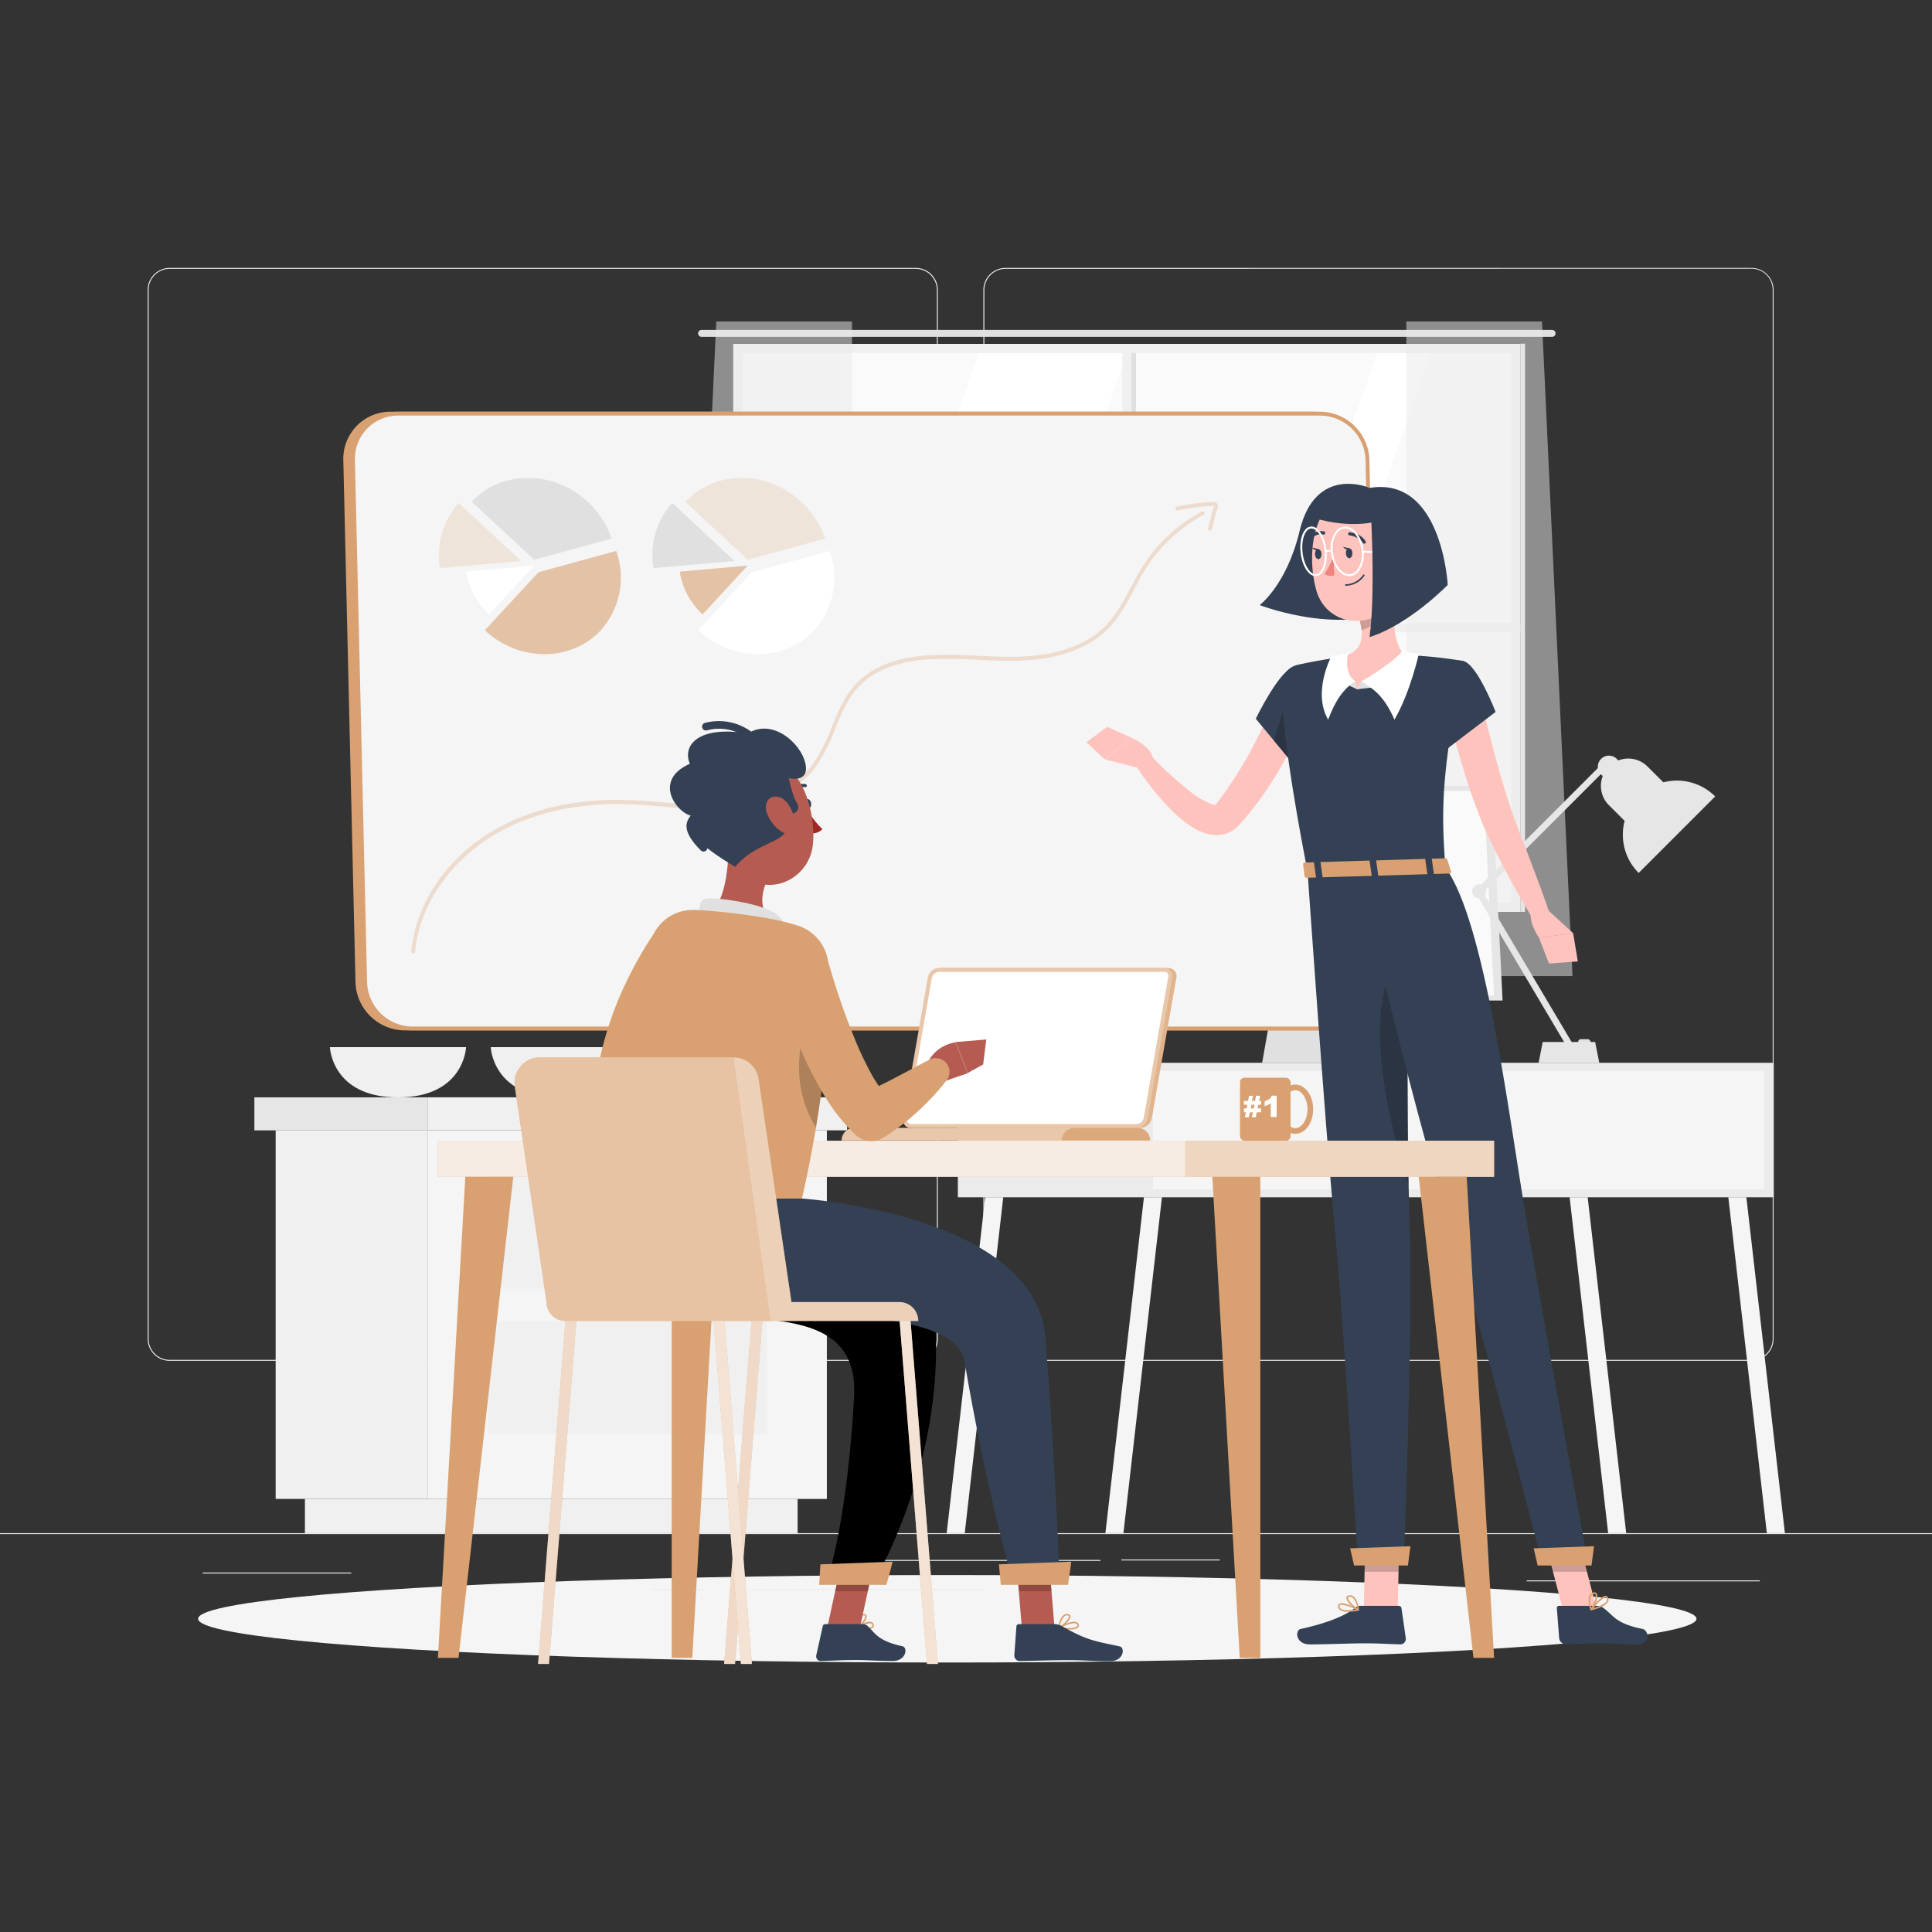 <svg id="Capa_2" data-name="Capa 2" xmlns="http://www.w3.org/2000/svg" width="500" height="500" viewBox="0 0 500 500">
  <rect x="0" y="0" width="500" height="500" fill="#333333" stroke="none"/>
  <g id="Capa_1" data-name="Capa 1">
    <rect id="Rectángulo_6726" data-name="Rectángulo 6726" width="500" height="500" fill="#344154" opacity="0"/>
    <g id="freepik--Shadow--inject-12">
      <ellipse id="freepik--path--inject-12" cx="193.89" cy="11.32" rx="193.89" ry="11.32" transform="translate(51.27 407.62)" fill="#f5f5f5"/>
    </g>
    <g id="freepik--background-complete--inject-12">
      <rect id="Rectángulo_6727" data-name="Rectángulo 6727" width="500" height="0.25" transform="translate(0 396.78)" fill="#ebebeb"/>
      <rect id="Rectángulo_6728" data-name="Rectángulo 6728" width="25.46" height="0.25" transform="translate(290.21 403.59)" fill="#ebebeb"/>
      <rect id="Rectángulo_6729" data-name="Rectángulo 6729" width="60.33" height="0.25" transform="translate(395.11 409)" fill="#ebebeb"/>
      <rect id="Rectángulo_6730" data-name="Rectángulo 6730" width="62.33" height="0.25" transform="translate(222.46 403.71)" fill="#ebebeb"/>
      <rect id="Rectángulo_6731" data-name="Rectángulo 6731" width="13.04" height="0.25" transform="translate(169 411.19)" fill="#ebebeb"/>
      <rect id="Rectángulo_6732" data-name="Rectángulo 6732" width="59.38" height="0.25" transform="translate(194.71 411.19)" fill="#ebebeb"/>
      <rect id="Rectángulo_6733" data-name="Rectángulo 6733" width="38.45" height="0.25" transform="translate(52.46 406.97)" fill="#ebebeb"/>
      <path id="Trazado_107632" data-name="Trazado 107632" d="M237,352.18H43.91a5.71,5.71,0,0,1-5.7-5.71V75a5.71,5.71,0,0,1,5.7-5.66H237a5.71,5.71,0,0,1,5.71,5.71h0V346.47a5.71,5.71,0,0,1-5.71,5.71ZM43.91,69.58A5.46,5.46,0,0,0,38.46,75V346.47a5.46,5.46,0,0,0,5.45,5.46H237a5.48,5.48,0,0,0,5.46-5.46V75A5.48,5.48,0,0,0,237,69.58Z" fill="#ebebeb"/>
      <path id="Trazado_107633" data-name="Trazado 107633" d="M453.31,352.18H260.21a5.73,5.73,0,0,1-5.71-5.71V75a5.72,5.72,0,0,1,5.71-5.66h193.1A5.71,5.71,0,0,1,459,75V346.47a5.7,5.7,0,0,1-5.69,5.71ZM260.21,69.58A5.48,5.48,0,0,0,254.75,75V346.47a5.48,5.48,0,0,0,5.46,5.46h193.1a5.48,5.48,0,0,0,5.46-5.46V75a5.48,5.48,0,0,0-5.46-5.46Z" fill="#ebebeb"/>
      <path id="Trazado_107634" data-name="Trazado 107634" d="M120.62,271s-.44,13-17.62,13-17.62-13-17.62-13Z" fill="#f0f0f0"/>
      <path id="Trazado_107635" data-name="Trazado 107635" d="M162.27,271s-.45,13-17.62,13S127,271,127,271Z" fill="#f0f0f0"/>
      <rect id="Rectángulo_6734" data-name="Rectángulo 6734" width="39.43" height="95.39" transform="translate(71.34 292.53)" fill="#f0f0f0"/>
      <rect id="Rectángulo_6735" data-name="Rectángulo 6735" width="127.51" height="8.86" transform="translate(78.91 387.92)" fill="#f0f0f0"/>
      <rect id="Rectángulo_6736" data-name="Rectángulo 6736" width="103.22" height="95.39" transform="translate(110.77 292.54)" fill="#f5f5f5"/>
      <rect id="Rectángulo_6737" data-name="Rectángulo 6737" width="72.21" height="29.35" transform="translate(126.28 304.14)" fill="#f0f0f0"/>
      <rect id="Rectángulo_6738" data-name="Rectángulo 6738" width="72.21" height="29.35" transform="translate(126.28 341.85)" fill="#f0f0f0"/>
      <rect id="Rectángulo_6739" data-name="Rectángulo 6739" width="108.47" height="8.55" transform="translate(110.77 283.98)" fill="#f0f0f0"/>
      <rect id="Rectángulo_6740" data-name="Rectángulo 6740" width="44.94" height="8.55" transform="translate(65.83 283.99)" fill="#e6e6e6"/>
      <rect id="Rectángulo_6741" data-name="Rectángulo 6741" width="200.95" height="144.26" transform="translate(191.15 90.34)" fill="#fafafa"/>
      <path id="Trazado_107636" data-name="Trazado 107636" d="M202.58,234.6,253.7,90.34h38.36L240.94,234.6Z" fill="#fff"/>
      <path id="Trazado_107637" data-name="Trazado 107637" d="M305.73,234.6,356.84,90.34h13.99L319.72,234.6Z" fill="#fff"/>
      <path id="Trazado_107638" data-name="Trazado 107638" d="M401.68,85.38H181.57a.91.91,0,0,0-.9.89h0a.9.9,0,0,0,.9.9H401.68a.9.9,0,0,0,.9-.9h0a.91.91,0,0,0-.9-.89Z" fill="#e0e0e0"/>
      <rect id="Rectángulo_6742" data-name="Rectángulo 6742" width="2.38" height="144.88" transform="translate(290.44 90.03)" fill="#f0f0f0"/>
      <rect id="Rectángulo_6743" data-name="Rectángulo 6743" width="1.19" height="144.88" transform="translate(292.81 90.03)" fill="#e0e0e0"/>
      <rect id="Rectángulo_6744" data-name="Rectángulo 6744" width="203.73" height="2.38" transform="translate(189.76 161.29)" fill="#f0f0f0"/>
      <path id="Trazado_107639" data-name="Trazado 107639" d="M393.49,233.61h0V89H189.76V233.61h0V236H393.49Zm-201.35,0V91.38h199V233.61Z" fill="#f0f0f0"/>
      <rect id="Rectángulo_6745" data-name="Rectángulo 6745" width="1.19" height="147.04" transform="translate(393.49 88.95)" fill="#e0e0e0"/>
      <path id="Trazado_107640" data-name="Trazado 107640" d="M363.95,83.2V252.61h43.01L399.07,83.2Z" fill="#ebebeb" opacity="0.5"/>
      <path id="Trazado_107641" data-name="Trazado 107641" d="M220.49,83.2V252.61H177.48L185.37,83.2Z" fill="#ebebeb" opacity="0.5"/>
      <rect id="Rectángulo_6746" data-name="Rectángulo 6746" width="211.16" height="34.81" transform="translate(247.89 275.05)" fill="#ebebeb"/>
      <rect id="Rectángulo_6747" data-name="Rectángulo 6747" width="77.68" height="30.67" transform="translate(378.82 277.12)" fill="#f5f5f5"/>
      <rect id="Rectángulo_6748" data-name="Rectángulo 6748" width="77.68" height="30.67" transform="translate(298.38 277.12)" fill="#f5f5f5"/>
      <path id="Trazado_107642" data-name="Trazado 107642" d="M290.74,396.78h-4.66l9.97-86.92h4.66Z" fill="#f5f5f5"/>
      <path id="Trazado_107643" data-name="Trazado 107643" d="M249.67,396.78H245l9.97-86.92h4.67Z" fill="#f5f5f5"/>
      <path id="Trazado_107644" data-name="Trazado 107644" d="M416.19,396.78h4.67l-9.97-86.92h-4.67Z" fill="#f5f5f5"/>
      <path id="Trazado_107645" data-name="Trazado 107645" d="M457.26,396.78h4.67l-9.97-86.92h-4.67Z" fill="#f5f5f5"/>
      <path id="Trazado_107646" data-name="Trazado 107646" d="M349.77,236.71H333.44l-6.8,38.34h16.33Z" fill="#e0e0e0"/>
      <path id="Trazado_107647" data-name="Trazado 107647" d="M386.09,203.38H294.76l2.78,55.56h91.33Z" fill="#e6e6e6"/>
      <path id="Trazado_107648" data-name="Trazado 107648" d="M383.99,204.7h-87l2.65,52.92h87Z" fill="#fafafa"/>
      <rect id="Rectángulo_6749" data-name="Rectángulo 6749" width="3.21" height="1.48" rx="0.72" transform="translate(408.42 268.93)" fill="#e0e0e0"/>
      <path id="Trazado_107649" data-name="Trazado 107649" d="M443.89,206.12l-19.8,19.8a14,14,0,0,1,19.8-19.8Z" fill="#e6e6e6"/>
      <path id="Trazado_107650" data-name="Trazado 107650" d="M416.39,208.38l7.72,7.72,10-10-7.72-7.71a7.06,7.06,0,0,0-10,0h0a7.06,7.06,0,0,0,0,10Z" fill="#e6e6e6"/>
      <rect id="Rectángulo_6750" data-name="Rectángulo 6750" width="46.6" height="1.67" transform="translate(382.268 230.029) rotate(-45)" fill="#e6e6e6"/>
      <rect id="Rectángulo_6751" data-name="Rectángulo 6751" width="1.67" height="46.6" transform="matrix(0.86, -0.51, 0.51, 0.86, 381.992, 231.22)" fill="#e6e6e6"/>
      <circle id="Elipse_4090" data-name="Elipse 4090" cx="2.88" cy="2.88" r="2.88" transform="translate(413.51 195.55)" fill="#e6e6e6"/>
      <circle id="Elipse_4091" data-name="Elipse 4091" cx="1.84" cy="1.84" r="1.84" transform="translate(380.98 228.82)" fill="#e6e6e6"/>
      <path id="Trazado_107651" data-name="Trazado 107651" d="M399.25,269.66h13.57l1.07,5.39h-15.7Z" fill="#e6e6e6"/>
    </g>
    <g id="freepik--Board--inject-12">
      <path id="Trazado_107652" data-name="Trazado 107652" d="M343.31,266.17H104.76a12.38,12.38,0,0,1-12.28-12L89.35,119.05a11.71,11.71,0,0,1,11.4-12H339.62a12.38,12.38,0,0,1,12.28,12L355,254.17a11.71,11.71,0,0,1-11.4,12Z" fill="#d9a171"/>
      <path id="Trazado_107653" data-name="Trazado 107653" d="M343.31,266.67H104.76A12.86,12.86,0,0,1,92,254.19L88.85,119.06a12.2,12.2,0,0,1,11.87-12.51h238.9A12.86,12.86,0,0,1,352.4,119l3.13,135.12a12.2,12.2,0,0,1-11.87,12.51ZM101.07,107.55a11.18,11.18,0,0,0-11.22,11.16V119L93,254.16a11.85,11.85,0,0,0,11.78,11.51H343.31a11.19,11.19,0,0,0,11.22-11.18v-.3L351.4,119.06a11.85,11.85,0,0,0-11.78-11.51Z" fill="#d9a171"/>
      <path id="Trazado_107654" data-name="Trazado 107654" d="M345.31,266.17H106.76a12.38,12.38,0,0,1-12.28-12L91.35,119.05a11.71,11.71,0,0,1,11.4-12H341.62a12.38,12.38,0,0,1,12.28,12L357,254.17a11.71,11.71,0,0,1-11.4,12Z" fill="#f5f5f5"/>
      <path id="Trazado_107655" data-name="Trazado 107655" d="M345.31,266.67H106.76A12.86,12.86,0,0,1,94,254.19L90.85,119.06a12.2,12.2,0,0,1,11.87-12.51h238.9A12.86,12.86,0,0,1,354.4,119l3.13,135.12a12.2,12.2,0,0,1-11.87,12.51ZM103.07,107.55a11.18,11.18,0,0,0-11.22,11.16V119L95,254.16a11.85,11.85,0,0,0,11.78,11.51H345.31a11.19,11.19,0,0,0,11.22-11.18v-.3L353.4,119.06a11.85,11.85,0,0,0-11.78-11.51Z" fill="#d9a171"/>
      <path id="Trazado_107656" data-name="Trazado 107656" d="M138.23,144.86l-16.13-15c7.63-8.24,21.19-8.24,30,0a23.4,23.4,0,0,1,6.2,9.52Z" fill="#e0e0e0"/>
      <path id="Trazado_107657" data-name="Trazado 107657" d="M134.87,145.19l-21,1.85a21,21,0,0,1,.52-9.12,19.39,19.39,0,0,1,4.37-7.75Z" fill="#d9a171" opacity="0.2"/>
      <path id="Trazado_107658" data-name="Trazado 107658" d="M138.23,146.38,126.59,159a19.66,19.66,0,0,1-3.91-5.06,18.71,18.71,0,0,1-2-6Z" fill="#fff"/>
      <path id="Trazado_107659" data-name="Trazado 107659" d="M139.36,148.09l20.11-5.5a20.36,20.36,0,0,1-4,20.52c-7.63,8.24-21.19,8.24-30,0Z" fill="#d9a171" opacity="0.6"/>
      <path id="Trazado_107660" data-name="Trazado 107660" d="M193.48,144.86l-16.13-15c7.63-8.24,21.19-8.24,30,0a23.52,23.52,0,0,1,6.21,9.52Z" fill="#d9a171" opacity="0.2"/>
      <path id="Trazado_107661" data-name="Trazado 107661" d="M190.11,145.19l-21,1.85a20.82,20.82,0,0,1,.53-9.12,19.25,19.25,0,0,1,4.36-7.75Z" fill="#e0e0e0"/>
      <path id="Trazado_107662" data-name="Trazado 107662" d="M193.48,146.38,181.83,159a19.66,19.66,0,0,1-3.91-5.06,18.71,18.71,0,0,1-2-6Z" fill="#d9a171" opacity="0.6"/>
      <path id="Trazado_107663" data-name="Trazado 107663" d="M194.6,148.09l20.11-5.5a20.32,20.32,0,0,1-4,20.52c-7.63,8.24-21.19,8.24-30,0Z" fill="#fff"/>
      <g id="Grupo_60152" data-name="Grupo 60152" opacity="0.3">
        <path id="Trazado_107664" data-name="Trazado 107664" d="M106.93,246.75h-.05a.52.52,0,0,1-.45-.55c1.14-11.78,8.44-23.07,19.53-30.19,9.61-6.17,21.82-9.29,35.39-9,3.48.07,7,.36,10.43.65a110.789,110.789,0,0,0,15.67.54c5.85-.35,16.59-2.14,22.75-10.24a42.91,42.91,0,0,0,5-9.68c1.66-4,3.37-8.21,6.44-11.43,4.08-4.29,10.35-6.73,18.65-7.26a114.772,114.772,0,0,1,12.85.12c3.69.17,7.51.35,11.26.2,6.62-.26,15.77-1.85,21.74-8,2.74-2.8,4.64-6.38,6.48-9.84,1-1.8,1.95-3.67,3.06-5.43A41.3,41.3,0,0,1,311,132.38a.5.5,0,0,1,.67.19h0a.51.51,0,0,1-.2.68,40.41,40.41,0,0,0-15,14c-1.09,1.73-2.08,3.58-3,5.37-1.87,3.52-3.8,7.16-6.65,10.07-4.91,5-12.66,7.89-22.42,8.27-3.78.15-7.62,0-11.33-.2a117.888,117.888,0,0,0-12.75-.12c-8,.51-14.09,2.85-18,7-2.94,3.08-4.61,7.17-6.24,11.12a43.48,43.48,0,0,1-5.11,9.91c-6.41,8.41-17.47,10.27-23.5,10.63a111.191,111.191,0,0,1-15.8-.55c-3.4-.28-6.92-.57-10.37-.64-13.33-.28-25.39,2.79-34.83,8.85-10.83,7-18,18-19.07,29.45a.54.54,0,0,1-.47.34Z" fill="#d9a171"/>
        <path id="Trazado_107665" data-name="Trazado 107665" d="M313.09,137.32H313a.5.5,0,0,1-.35-.61l1.09-4.25a10.269,10.269,0,0,1,.47-1.42.11.11,0,0,0,0-.11,48.711,48.711,0,0,0-9.39,1.16.49.49,0,0,1-.59-.37h0a.49.49,0,0,1,.37-.59h0a51.47,51.47,0,0,1,9.5-1.22,1.09,1.09,0,0,1,.92.46,1.11,1.11,0,0,1,.11,1.07,9.577,9.577,0,0,0-.42,1.28l-1.1,4.25A.49.49,0,0,1,313.09,137.32Z" fill="#d9a171"/>
      </g>
    </g>
    <g id="freepik--character-2--inject-12">
      <path id="Trazado_107666" data-name="Trazado 107666" d="M354.44,126.27s-14-6.14-18.11,11.17C333,151.38,326,156.6,326,156.6s24.75,9.56,38.55-1.65Z" fill="#344154"/>
      <path id="Trazado_107667" data-name="Trazado 107667" d="M338.17,184.55c-.51,1.38-1,2.56-1.54,3.8s-1.1,2.43-1.67,3.63c-1.15,2.4-2.45,4.72-3.77,7a87.13,87.13,0,0,1-9.27,13.13l-.67.76c-.24.27-.36.44-.86.95a8,8,0,0,1-3.34,2,8.34,8.34,0,0,1-3.55.2,11.481,11.481,0,0,1-2.74-.8,19.561,19.561,0,0,1-4-2.4,38.53,38.53,0,0,1-3.22-2.77,69.361,69.361,0,0,1-9.94-12.52l3.55-2.68a103,103,0,0,0,10.88,10,20.7,20.7,0,0,0,5.52,3.24c.8.27,1.35.15,1.21.11s-.13,0-.1,0a4.519,4.519,0,0,0,.38-.51l.55-.72a103.107,103.107,0,0,0,7.9-12.32c1.18-2.16,2.28-4.37,3.35-6.59.53-1.11,1.05-2.22,1.55-3.34s1-2.29,1.4-3.3Z" fill="#ffc3bd"/>
      <path id="Trazado_107668" data-name="Trazado 107668" d="M335.32,172.52C331.58,172.38,325,186,325,186l9.73,11.79s11.34-14.23,9.79-18.83C342.86,174.15,340.76,172.71,335.32,172.52Z" fill="#344154"/>
      <path id="Trazado_107669" data-name="Trazado 107669" d="M334.7,175.8l-5.06,15.85,4.56,5.51Z" opacity="0.2"/>
      <path id="Trazado_107670" data-name="Trazado 107670" d="M296.35,199.16,286,196.54l7-5.53s5.2,2.19,5.53,5.83Z" fill="#ffc3bd"/>
      <path id="Trazado_107671" data-name="Trazado 107671" d="M281.15,192.1l5.37-4,6.44,2.91-7.01,5.53Z" fill="#ffc3bd"/>
      <path id="Trazado_107672" data-name="Trazado 107672" d="M361.73,416.61h-8.78l.43-20.34h8.78Z" fill="#ffc3bd"/>
      <path id="Trazado_107673" data-name="Trazado 107673" d="M352.1,415.59H362a.7.7,0,0,1,.7.6l1.12,7.81a1.41,1.41,0,0,1-1.25,1.55h-.16c-3.44-.06-5.1-.26-9.44-.26-2.67,0-10.33.28-14,.28s-3.88-3.65-2.35-4c6.88-1.48,11.74-3.52,14.06-5.47A2.29,2.29,0,0,1,352.1,415.59Z" fill="#344154"/>
      <g id="Grupo_60153" data-name="Grupo 60153" opacity="0.2">
        <path id="Trazado_107674" data-name="Trazado 107674" d="M353.38,396.27l-.22,10.49h8.78l.23-10.49Z"/>
      </g>
      <path id="Trazado_107675" data-name="Trazado 107675" d="M331.79,176.87c-.19,5.56.77,18.53,6.61,48.72l35.66-1.06c-1-14.49-1.31-23.44,4.74-53.43a106.1,106.1,0,0,0-15.2-1.55,113.818,113.818,0,0,0-16.2.49c-4.12.5-8.57,1.35-11.49,2A5.17,5.17,0,0,0,331.79,176.87Z" fill="#344154"/>
      <path id="Trazado_107676" data-name="Trazado 107676" d="M361.45,151.38c-.87,5.24-1.6,14.82,2.15,18.18a20.21,20.21,0,0,1-12.37,8.82C343,174.21,347.4,170,347.4,170c5.77-1.56,5.49-5.87,4.36-9.89Z" fill="#ffc3bd"/>
      <path id="Trazado_107677" data-name="Trazado 107677" d="M351.23,178.38l1.06-2.08,5.71,1.29Z" fill="#e0e0e0"/>
      <path id="Trazado_107678" data-name="Trazado 107678" d="M352.29,176.3c1.84-.84,10.32-6.36,10.65-8.09.67.73,4.26.95,4.26.95s-2.15,9.87-6.31,17.09C358.05,179.81,355.35,178.3,352.29,176.3Z" fill="#fff"/>
      <path id="Trazado_107679" data-name="Trazado 107679" d="M351.23,178.38l-.48-2.08-3.5.25Z" fill="#e0e0e0"/>
      <path id="Trazado_107680" data-name="Trazado 107680" d="M350.75,176.3c-2.83-1.88-2.14-5.81-1.86-7.53-.67.72-4.26.94-4.26.94s-5.08,9.32-.91,16.54C345.69,181.07,347.69,178.3,350.75,176.3Z" fill="#fff"/>
      <path id="Trazado_107681" data-name="Trazado 107681" d="M357.5,155l-5.73,5.2a17.471,17.471,0,0,1,.58,2.86c2.21-.39,5.19-2.92,5.35-5.25A7.83,7.83,0,0,0,357.5,155Z" opacity="0.2"/>
      <path id="Trazado_107682" data-name="Trazado 107682" d="M364.3,139.38c-.11,8.72,0,12.41-4.14,17.08-6.28,7-17,5-19.46-3.58-2.24-7.71-1.69-20.67,6.65-24.55a11.89,11.89,0,0,1,16.95,11Z" fill="#ffc3bd"/>
      <path id="Trazado_107683" data-name="Trazado 107683" d="M363.59,143.57h0L352.64,143a.25.25,0,0,1-.24-.26h0a.25.25,0,0,1,.26-.24h0l10.95.54a.25.25,0,0,1,.23.27h0a.24.24,0,0,1-.25.23Z" fill="#fff"/>
      <path id="Trazado_107684" data-name="Trazado 107684" d="M338.4,225.59s4.51,65.25,7,91.92c2.61,27.75,6,87.22,6,87.22h11.87s2.48-60.48,1.54-87.85c-1-29.83-.37-92.06-.37-92.06Z" fill="#344154"/>
      <path id="Trazado_107685" data-name="Trazado 107685" d="M364.37,405.15H350.44l-1.03-4.44,15.61-.55Z" fill="#d9a171"/>
      <path id="Trazado_107686" data-name="Trazado 107686" d="M364.35,248.12c-1.44-1.6-3-.77-4.78,3.79-5.93,15.56.39,40.39,5,54.69C364.26,288.8,364.27,265.38,364.35,248.12Z" opacity="0.2"/>
      <path id="Trazado_107687" data-name="Trazado 107687" d="M350,143.14c0,.71-.32,1.3-.78,1.32s-.86-.53-.9-1.24.31-1.3.78-1.32S350,142.43,350,143.14Z" fill="#344154"/>
      <path id="Trazado_107688" data-name="Trazado 107688" d="M342,143.38c0,.71-.32,1.3-.78,1.32s-.86-.53-.9-1.24.31-1.3.78-1.32S342,142.62,342,143.38Z" fill="#344154"/>
      <path id="Trazado_107689" data-name="Trazado 107689" d="M341.29,142.12l-1.72-.41S340.51,143,341.29,142.12Z" fill="#344154"/>
      <path id="Trazado_107690" data-name="Trazado 107690" d="M345.08,143.91a18.6,18.6,0,0,1-2.3,4.64,3,3,0,0,0,2.55.35Z" fill="#ed847e"/>
      <path id="Trazado_107691" data-name="Trazado 107691" d="M349.32,151.48a6.667,6.667,0,0,1-1,.13.21.21,0,0,1-.22-.2h0a.22.22,0,0,1,.2-.21,5.55,5.55,0,0,0,4.46-2.42.21.21,0,0,1,.29-.07h0a.19.19,0,0,1,.07.27h0a5.83,5.83,0,0,1-3.8,2.5Z" fill="#344154"/>
      <path id="Trazado_107692" data-name="Trazado 107692" d="M367,147.24a6.34,6.34,0,0,1-3.14,3.71c-2,1-3.42-.67-3.23-2.78.17-1.89,1.41-4.71,3.59-4.84a2.86,2.86,0,0,1,3,2.74A2.75,2.75,0,0,1,367,147.24Z" fill="#ffc3bd"/>
      <path id="Trazado_107693" data-name="Trazado 107693" d="M353.13,140.7a.4.4,0,0,1-.44-.2c-.95-1.67-3.42-1.93-3.44-1.94a.412.412,0,0,1,.08-.82c.12,0,2.92.3,4.08,2.35a.4.4,0,0,1-.14.56h0Z" fill="#344154"/>
      <path id="Trazado_107694" data-name="Trazado 107694" d="M339.42,139.3a.43.43,0,0,1-.4-.71h0a4.13,4.13,0,0,1,3.64-1.06.42.42,0,0,1,.3.51.43.43,0,0,1-.51.3h0a3.24,3.24,0,0,0-2.87.87.42.42,0,0,1-.16.09Z" fill="#344154"/>
      <path id="Trazado_107695" data-name="Trazado 107695" d="M383.2,181.18c1.17,4.67,2.39,9.43,3.64,14.11s2.62,9.35,4.13,13.87,3.38,9,5.11,13.6,3.49,9.24,5.08,13.93l-4,1.89c-2.6-4.24-5-8.55-7.37-12.93q-1.76-3.28-3.42-6.64c-1.13-2.21-2.2-4.59-3.15-7-1.91-4.74-3.5-9.51-4.92-14.31s-2.72-9.6-3.82-14.54Z" fill="#ffc3bd"/>
      <path id="Trazado_107696" data-name="Trazado 107696" d="M378.8,171.1c3.6,1,8.26,13.15,8.26,13.15l-13.57,10.32s-5.36-10.11-4-14.78C370.92,174.94,374.68,170,378.8,171.1Z" fill="#344154"/>
      <path id="Trazado_107697" data-name="Trazado 107697" d="M348.8,417.13a3.29,3.29,0,0,1-2.13-.54,1.18,1.18,0,0,1-.38-1,.68.68,0,0,1,.36-.55c1.07-.59,4.57,1.2,5,1.4a.22.22,0,0,1,.11.22.19.19,0,0,1-.17.17A14.529,14.529,0,0,1,348.8,417.13Zm-1.57-1.82a.83.83,0,0,0-.38.07.24.24,0,0,0-.14.23.74.74,0,0,0,.24.67c.53.48,2,.56,3.92.24a11.159,11.159,0,0,0-3.64-1.21Z" fill="#d9a171"/>
      <path id="Trazado_107698" data-name="Trazado 107698" d="M351.52,416.82h-.08c-1.05-.48-3.12-2.37-3-3.36,0-.24.21-.53.78-.59a1.49,1.49,0,0,1,1.16.36c1.1.92,1.3,3.28,1.31,3.38a.21.21,0,0,1-.09.19Zm-2.09-3.56h-.12c-.38,0-.41.19-.42.24-.09.6,1.31,2.09,2.38,2.74a4.78,4.78,0,0,0-1.12-2.71A1.06,1.06,0,0,0,349.43,413.26Z" fill="#d9a171"/>
      <path id="Trazado_107699" data-name="Trazado 107699" d="M413.27,416.61h-8.78l-5.32-20.34h8.79Z" fill="#ffc3bd"/>
      <path id="Trazado_107700" data-name="Trazado 107700" d="M413.35,415.59h-9.87a.53.53,0,0,0-.57.48.24.24,0,0,0,0,.12l.6,7.81a1.84,1.84,0,0,0,1.75,1.56c3.43-.06,5-.26,9.38-.26,2.67,0,5.33.28,9,.28s3.08-3.65,1.47-4c-7.21-1.48-7.45-3.52-10.2-5.47A2.75,2.75,0,0,0,413.35,415.59Z" fill="#344154"/>
      <g id="Grupo_60154" data-name="Grupo 60154" opacity="0.2">
        <path id="Trazado_107701" data-name="Trazado 107701" d="M399.18,396.27l2.73,10.49h8.79l-2.74-10.49Z"/>
      </g>
      <path id="Trazado_107702" data-name="Trazado 107702" d="M374.06,224.53c10.15,13.6,16.33,63.54,20.82,90.24,4.67,27.77,16.15,90,16.15,90H399.16s-16.15-63.3-24.61-90.1c-9.35-29.59-23.32-90.1-23.32-90.1Z" fill="#344154"/>
      <path id="Trazado_107703" data-name="Trazado 107703" d="M411.88,405.15H397.94l-1.02-4.44,15.61-.55Z" fill="#d9a171"/>
      <path id="Trazado_107704" data-name="Trazado 107704" d="M414.52,415.84a3.3,3.3,0,0,0,1.69-1.41,1.15,1.15,0,0,0-.1-1.08.66.66,0,0,0-.55-.34c-1.23-.07-3.62,3.05-3.89,3.41a.21.21,0,0,0,0,.24.19.19,0,0,0,.22.08,15.4,15.4,0,0,0,2.63-.9Zm.63-2.32a.861.861,0,0,1,.38-.1.24.24,0,0,1,.22.15.76.76,0,0,1,.08.7c-.28.66-1.55,1.36-3.44,1.91a11.252,11.252,0,0,1,2.76-2.66Z" fill="#d9a171"/>
      <path id="Trazado_107705" data-name="Trazado 107705" d="M411.93,416.73a.18.18,0,0,0,.07-.05c.74-.88,1.79-3.48,1.22-4.31-.14-.2-.42-.39-1-.19a1.53,1.53,0,0,0-.89.82c-.6,1.3.24,3.52.27,3.62a.21.21,0,0,0,.16.13.2.2,0,0,0,.17-.02Zm.35-4.11.12-.05c.36-.13.45,0,.47,0,.35.49-.28,2.44-1,3.49a4.81,4.81,0,0,1-.16-2.93A1.06,1.06,0,0,1,412.28,412.62Z" fill="#d9a171"/>
      <path id="Trazado_107706" data-name="Trazado 107706" d="M349.29,141.93l-1.72-.41S348.51,142.81,349.29,141.93Z" fill="#344154"/>
      <path id="Trazado_107707" data-name="Trazado 107707" d="M374.53,222.38l1,3.17c.13.24-.16.5-.57.52l-36.7,1.09c-.32,0-.59-.14-.62-.34l-.41-3.19c0-.22.24-.41.59-.42l36.11-1.08a.66.66,0,0,1,.6.25Z" fill="#d9a171"/>
      <path id="Trazado_107708" data-name="Trazado 107708" d="M369.8,226.61h1c.19,0,.33-.11.32-.23l-.58-4.14c0-.12-.19-.21-.38-.21h-1c-.19,0-.33.11-.32.23l.58,4.14C369.44,226.52,369.61,226.61,369.8,226.61Z" fill="#344154"/>
      <path id="Trazado_107709" data-name="Trazado 107709" d="M341,227.46h1c.19,0,.33-.11.32-.23l-.58-4.13c0-.12-.19-.22-.38-.21h-1c-.19,0-.33.11-.32.23l.58,4.13C340.64,227.38,340.81,227.47,341,227.46Z" fill="#344154"/>
      <path id="Trazado_107710" data-name="Trazado 107710" d="M355.4,227h1c.19,0,.33-.11.32-.24l-.58-4.13c0-.12-.19-.21-.38-.21h-1c-.19,0-.33.11-.32.23l.58,4.13C355,227,355.21,227,355.4,227Z" fill="#344154"/>
      <path id="Trazado_107711" data-name="Trazado 107711" d="M400.15,235.11l7,6.41-8.86,1.14s-3.32-4.55-1.74-7.84Z" fill="#ffc3bd"/>
      <path id="Trazado_107712" data-name="Trazado 107712" d="M408.34,248.81l-7.47.55-2.6-6.7,8.86-1.13Z" fill="#ffc3bd"/>
      <path id="Trazado_107713" data-name="Trazado 107713" d="M355.5,127.18s-7.37-3.38-15.5,6.87c9.79,2.91,16.37.89,16.37.89Z" fill="#344154"/>
      <path id="Trazado_107714" data-name="Trazado 107714" d="M354.44,126.27s1.78,25.77,0,38.61c10.34-3.28,20.23-13.51,20.23-13.51S373.22,123.16,354.44,126.27Z" fill="#344154"/>
      <path id="Trazado_107715" data-name="Trazado 107715" d="M349.19,149.11c-2.32,0-4.45-2.87-4.76-6.4a7.14,7.14,0,0,1,1.44-5.38,3,3,0,0,1,2.25-1.06c2.32,0,4.46,2.87,4.77,6.4h0a7.12,7.12,0,0,1-1.45,5.38,3,3,0,0,1-2.25,1.06Zm-1.07-12.34a2.57,2.57,0,0,0-1.88.89,6.69,6.69,0,0,0-1.31,5c.28,3.27,2.2,5.94,4.26,5.94a2.49,2.49,0,0,0,1.88-.9,6.64,6.64,0,0,0,1.32-5h0C352.1,139.43,350.19,136.77,348.12,136.77Z" fill="#fff"/>
      <path id="Trazado_107716" data-name="Trazado 107716" d="M340.48,149.11c-1.88,0-3.6-2.81-3.91-6.4-.21-2.41.29-4.6,1.3-5.7a2,2,0,0,1,1.54-.74c1.88,0,3.59,2.81,3.91,6.4h0c.2,2.41-.3,4.59-1.31,5.7a2.1,2.1,0,0,1-1.53.74Zm-1.07-12.34a1.52,1.52,0,0,0-1.17.58c-.91,1-1.37,3.08-1.17,5.32.27,3.22,1.84,5.94,3.41,5.94a1.6,1.6,0,0,0,1.16-.58c.91-1,1.37-3.08,1.18-5.32h0C342.54,139.49,341,136.77,339.41,136.77Z" fill="#fff"/>
      <path id="Trazado_107717" data-name="Trazado 107717" d="M344.68,142.94h-.11a1.45,1.45,0,0,0-1.37,0,.25.25,0,0,1-.34-.08.23.23,0,0,1,.06-.33h0a2,2,0,0,1,1.85,0,.26.26,0,0,1,.13.33A.28.28,0,0,1,344.68,142.94Z" fill="#fff"/>
    </g>
    <g id="freepik--Desk--inject-12">
      <rect id="Rectángulo_6752" data-name="Rectángulo 6752" width="273.33" height="9.33" transform="translate(113.33 295.22)" fill="#d9a171"/>
      <rect id="Rectángulo_6753" data-name="Rectángulo 6753" width="273.33" height="9.33" transform="translate(113.33 295.22)" fill="#fff" opacity="0.8"/>
      <rect id="Rectángulo_6754" data-name="Rectángulo 6754" width="80" height="9.33" transform="translate(306.67 295.22)" fill="#d9a171" opacity="0.3"/>
      <path id="Trazado_107718" data-name="Trazado 107718" d="M326.17,429.05h-5.33l-7.09-124.5h12.42Z" fill="#d9a171"/>
      <path id="Trazado_107719" data-name="Trazado 107719" d="M381.33,429.05h5.34l-7.09-124.5H367.16Z" fill="#d9a171"/>
      <path id="Trazado_107720" data-name="Trazado 107720" d="M118.67,429.05h-5.34l7.09-124.5h12.42Z" fill="#d9a171"/>
      <path id="Trazado_107721" data-name="Trazado 107721" d="M173.83,429.05h5.33l7.09-124.5H173.83Z" fill="#d9a171"/>
      <path id="Trazado_107722" data-name="Trazado 107722" d="M302.45,250.52H244.13a3,3,0,0,0-2.85,2.43l-6.38,36.53a2,2,0,0,0,1.53,2.38,2.488,2.488,0,0,0,.47,0h58.31a3,3,0,0,0,2.85-2.42L304.44,253a2,2,0,0,0-1.52-2.38,1.879,1.879,0,0,0-.47-.1Z" fill="#d9a171"/>
      <path id="Trazado_107723" data-name="Trazado 107723" d="M302.45,250.52H244.13a3,3,0,0,0-2.85,2.43l-6.38,36.53a2,2,0,0,0,1.53,2.38,2.488,2.488,0,0,0,.47,0h58.31a3,3,0,0,0,2.85-2.42L304.44,253a2,2,0,0,0-1.52-2.38,1.879,1.879,0,0,0-.47-.1Z" fill="#fff" opacity="0.2"/>
      <path id="Trazado_107724" data-name="Trazado 107724" d="M301.33,250.52H243a3,3,0,0,0-2.85,2.43l-6.38,36.53a2,2,0,0,0,1.53,2.38,2.488,2.488,0,0,0,.47,0h58.31a3,3,0,0,0,2.92-2.42L303.38,253a2,2,0,0,0-1.52-2.39,2.321,2.321,0,0,0-.53-.09Z" fill="#d9a171"/>
      <path id="Trazado_107725" data-name="Trazado 107725" d="M301.33,250.52H243a3,3,0,0,0-2.85,2.43l-6.38,36.53a2,2,0,0,0,1.53,2.38,2.488,2.488,0,0,0,.47,0h58.31a3,3,0,0,0,2.92-2.42L303.38,253a2,2,0,0,0-1.52-2.39,2.321,2.321,0,0,0-.53-.09Z" fill="#fff" opacity="0.4"/>
      <path id="Trazado_107726" data-name="Trazado 107726" d="M235.8,290.9a1.06,1.06,0,0,1-.82-.34,1.1,1.1,0,0,1-.2-.91l6.38-36.53a2,2,0,0,1,1.86-1.6h58.31a1.07,1.07,0,0,1,.82.35,1.1,1.1,0,0,1,.2.91L296,289.3a2,2,0,0,1-1.86,1.6Z" fill="#fff"/>
      <path id="Trazado_107727" data-name="Trazado 107727" d="M294.4,291.9H221.06a3.27,3.27,0,0,0-3.25,3.25h79.84a3.27,3.27,0,0,0-3.25-3.25Z" fill="#d9a171"/>
      <path id="Trazado_107728" data-name="Trazado 107728" d="M294.4,291.9H221.06a3.27,3.27,0,0,0-3.25,3.25h79.84a3.27,3.27,0,0,0-3.25-3.25Z" fill="#fff" opacity="0.4"/>
      <path id="Trazado_107729" data-name="Trazado 107729" d="M294.4,291.9H278.06a3.27,3.27,0,0,0-3.25,3.25h22.84a3.27,3.27,0,0,0-3.25-3.25Z" fill="#d9a171" opacity="0.8"/>
      <rect id="Rectángulo_6755" data-name="Rectángulo 6755" width="13.09" height="16.32" rx="1.19" transform="translate(320.91 278.9)" fill="#d9a171"/>
      <path id="Trazado_107730" data-name="Trazado 107730" d="M322.63,286.85l.19-.94h-.9v-1H323l.26-1.32h1l-.27,1.32h.81l.27-1.32h1.05l-.27,1.32h.51v1h-.71l-.19.94h.9v1h-1.11l-.26,1.3h-1l.26-1.29h-.81l-.26,1.3h-1l.26-1.3h-.51v-1Zm1.05,0h.81l.19-.94h-.81Z" fill="#fff"/>
      <path id="Trazado_107731" data-name="Trazado 107731" d="M330.4,283.58v5.5h-1.52v-3.61a4.1,4.1,0,0,1-.71.46,6.489,6.489,0,0,1-.87.33V285a3.86,3.86,0,0,0,1.2-.6,2.381,2.381,0,0,0,.66-.85Z" fill="#fff"/>
      <path id="Trazado_107732" data-name="Trazado 107732" d="M335.23,293.43c-2.59,0-4.62-2.8-4.62-6.37s2.07-6.38,4.62-6.38,4.62,2.86,4.62,6.38S337.82,293.43,335.23,293.43Zm0-11.28c-1.71,0-3.15,2.24-3.15,4.91s1.44,4.9,3.15,4.9,3.15-2.24,3.15-4.9S336.93,282.15,335.23,282.15Z" fill="#d9a171"/>
    </g>
    <g id="freepik--character-1--inject-12">
      <path id="Trazado_107733" data-name="Trazado 107733" d="M181.55,248.49l-.93,1.44-1,1.58c-.65,1.06-1.28,2.14-1.91,3.23-1.24,2.18-2.44,4.39-3.55,6.63a91.66,91.66,0,0,0-5.59,13.71c-.36,1.16-.68,2.32-1,3.48l-.41,1.75-.17.87-.09.44a.65.65,0,0,1-.06.29s-.08,0-.18-.26a1.5,1.5,0,0,0-.48-.58c-.17-.1-.2,0-.11.09a2.909,2.909,0,0,0,.69.47,11.111,11.111,0,0,0,2.69.92,33.284,33.284,0,0,0,3.43.61c2.38.31,5,.46,7.46.59h.25a3.51,3.51,0,0,1,1,6.81,43.149,43.149,0,0,1-8.52,2.11,26.37,26.37,0,0,1-9.78-.25,14.4,14.4,0,0,1-3-1.11,11.4,11.4,0,0,1-3.22-2.42,10.5,10.5,0,0,1-2.34-4.1,11.9,11.9,0,0,1-.41-4.24,2.161,2.161,0,0,1,.06-.71l.07-.55.13-1.12c.11-.73.21-1.47.33-2.2.25-1.46.53-2.91.88-4.33a87.451,87.451,0,0,1,5.74-16.33c1.21-2.58,2.5-5.12,3.91-7.59.7-1.24,1.44-2.46,2.2-3.67.38-.61.77-1.21,1.18-1.82s.79-1.16,1.31-1.88a7,7,0,0,1,11.57,7.86Z" fill="#d9a171"/>
      <path id="Trazado_107734" data-name="Trazado 107734" d="M208.29,208.13c.1.68.54,1.17,1,1.11s.72-.67.62-1.34-.54-1.17-1-1.11S208.19,207.46,208.29,208.13Z" fill="#344154"/>
      <path id="Trazado_107735" data-name="Trazado 107735" d="M208.77,209.31a24.35,24.35,0,0,0,4.08,5.29,3.93,3.93,0,0,1-3.13,1.08Z" fill="#a02724"/>
      <path id="Trazado_107736" data-name="Trazado 107736" d="M205.34,204.75a.39.39,0,0,0,.22-.11,3.15,3.15,0,0,1,2.74-.93.4.4,0,1,0,.17-.78,3.93,3.93,0,0,0-3.47,1.14.42.42,0,0,0,0,.57.4.4,0,0,0,.34.11Z" fill="#344154"/>
      <path id="Trazado_107737" data-name="Trazado 107737" d="M188.48,215.58c.29,6.3-.19,17.68-5.08,21.13,0,0,.75,6.45,12.12,8.15,12.49,1.86,6.9-5.32,6.9-5.32-6.58-2.64-5.65-7.68-3.75-12.25Z" fill="#b55b52"/>
      <path id="Trazado_107738" data-name="Trazado 107738" d="M181.44,239.23c-.49-2.85-1-6.1,1.15-6.6,2.36-.55,14.58,1.08,18.44,4s1.88,8,1.88,8Z" fill="#e0e0e0"/>
      <path id="Trazado_107739" data-name="Trazado 107739" d="M214.39,249.85c.46,10.08,0,30.07-6.84,60.33H162.33c-.28-6.29,6.21-33.41,5.65-63.21A11.26,11.26,0,0,1,179,235.5h.18a24.523,24.523,0,0,1,2.8.11,160.79,160.79,0,0,1,19.06,2.48c1.88.43,3.71.93,5.37,1.44A11.33,11.33,0,0,1,214.39,249.85Z" fill="#d9a171"/>
      <path id="Trazado_107740" data-name="Trazado 107740" d="M207.56,268c-.72,5.12-2.38,14,3.61,23.82.68-4.07,1.23-7.88,1.68-11.44Z" opacity="0.2"/>
      <path id="Trazado_107741" data-name="Trazado 107741" d="M242.8,280.38l7.61-2.62-3.1-8a9.65,9.65,0,0,0-7.69,6.27Z" fill="#b55b52"/>
      <path id="Trazado_107742" data-name="Trazado 107742" d="M254.44,275.48l.81-6.46-7.94.66,3.1,8.03Z" fill="#b55b52"/>
      <path id="Trazado_107743" data-name="Trazado 107743" d="M214.34,248.92c.42,1.47.94,3.18,1.44,4.78s1,3.24,1.58,4.85c1.08,3.22,2.27,6.39,3.52,9.49A90.2,90.2,0,0,0,225,277a39.631,39.631,0,0,0,5,7.43l-7.33-1.13c1.41-.61,2.86-1.24,4.32-2s2.95-1.44,4.42-2.24l4.5-2.37c1.5-.79,3-1.65,4.53-2.39l.16-.08a3.54,3.54,0,0,1,4.41,5.3,51.9,51.9,0,0,1-3.58,4.25c-1.25,1.35-2.56,2.63-3.92,3.89s-2.8,2.45-4.3,3.59a54.157,54.157,0,0,1-4.78,3.26,5.78,5.78,0,0,1-6.94-.77l-.39-.37a46.759,46.759,0,0,1-7.65-9.67,86.144,86.144,0,0,1-5.35-10.15c-1.57-3.43-2.92-6.91-4.15-10.41-.61-1.75-1.2-3.51-1.73-5.28s-1-3.51-1.51-5.47a7,7,0,0,1,13.53-3.61Z" fill="#d9a171"/>
      <path id="Trazado_107744" data-name="Trazado 107744" d="M185.58,210.07c1.75,8.2,2.35,13.09,7.17,16.72,7.25,5.46,16.91.14,17.65-8.43.66-7.71-2.3-19.83-10.9-21.92a11.46,11.46,0,0,0-13.92,13.63Z" fill="#b55b52"/>
      <path id="Trazado_107745" data-name="Trazado 107745" d="M203.25,210.93c3.92-.3,3.69-2.11,2.81-3.44s-1.95-6.11-1.95-6.11,5.45,1.44,4.33-3.78-8.48-11.83-14.91-7.78c-12.81-2.11-17,3.06-15,7.84-10.17,4.5-2.83,13.61,1.22,13.61-3.61,3.22,1.78,7.86,10.52,13.07C196.67,216.63,206.11,218.7,203.25,210.93Z" fill="#344154"/>
      <path id="Trazado_107746" data-name="Trazado 107746" d="M195.33,192.44a1,1,0,0,1-.71-.31A12.07,12.07,0,0,0,183,189a1,1,0,1,1-.46-1.94,14.19,14.19,0,0,1,13.54,3.72,1,1,0,0,1-.75,1.7Z" fill="#344154"/>
      <path id="Trazado_107747" data-name="Trazado 107747" d="M182.08,220.38a1,1,0,0,1-.71-.29c-2.82-2.84-4-5.06-3.64-7a4.53,4.53,0,0,1,2.84-3.24,1,1,0,1,1,.86,1.81c-1.05.5-1.61,1.08-1.73,1.77s.28,2.42,3.09,5.24a1,1,0,0,1,0,1.41h0A1,1,0,0,1,182.08,220.38Z" fill="#344154"/>
      <path id="Trazado_107748" data-name="Trazado 107748" d="M198.43,210.29a9.57,9.57,0,0,0,3.7,4.84c2.29,1.51,3.84-.2,3.54-2.67-.27-2.23-1.79-5.7-4.25-6.23S197.66,207.9,198.43,210.29Z" fill="#b55b52"/>
      <path id="Trazado_107749" data-name="Trazado 107749" d="M276.62,421.73c1.08,0,2.13-.15,2.48-.63a.78.78,0,0,0,0-.88,1,1,0,0,0-.63-.47c-1.41-.38-4.36,1.3-4.49,1.38a.18.18,0,0,0-.09.2.2.2,0,0,0,.15.17,16,16,0,0,0,2.58.23Zm1.34-1.64a1.581,1.581,0,0,1,.38.05.58.58,0,0,1,.4.28c.14.25.09.37,0,.44-.4.55-2.54.56-4.11.34a9.18,9.18,0,0,1,3.37-1.11Z" fill="#d9a171"/>
      <path id="Trazado_107750" data-name="Trazado 107750" d="M274.06,421.5h.08c1-.45,3.05-2.28,2.89-3.24,0-.22-.19-.5-.74-.56a1.49,1.49,0,0,0-1.11.34c-1.08.89-1.31,3.17-1.32,3.26a.21.21,0,0,0,.09.18.14.14,0,0,0,.11.02Zm2.07-3.43h.12c.36,0,.38.18.39.22.09.58-1.28,2-2.33,2.64a4.76,4.76,0,0,1,1.12-2.61,1.11,1.11,0,0,1,.7-.25Z" fill="#d9a171"/>
      <path id="Trazado_107751" data-name="Trazado 107751" d="M264.45,421.3h8.46l-1.61-19.58h-8.46Z" fill="#b55b52"/>
      <path id="Trazado_107752" data-name="Trazado 107752" d="M272.92,420.32h-9.23a.62.62,0,0,0-.64.58l-.55,7.48a1.46,1.46,0,0,0,1.41,1.51h0c3.32-.06,8.1-.25,12.29-.25,4.89,0,5.4.26,11.14.26,3.47,0,3.91-3.51,2.41-3.82-6.82-1.45-8.49-1.61-14.73-5.13a4.44,4.44,0,0,0-2.1-.63Z" fill="#344154"/>
      <path id="Trazado_107753" data-name="Trazado 107753" d="M271.29,401.73l.84,10.09h-8.46l-.83-10.09Z" opacity="0.2"/>
      <path id="Trazado_107754" data-name="Trazado 107754" d="M224,421.73a2.76,2.76,0,0,0,2-.55.84.84,0,0,0,0-1,.9.9,0,0,0-.63-.46c-1.23-.29-3.57,1.31-3.67,1.38a.22.22,0,0,0-.08.2.17.17,0,0,0,.15.15,9.871,9.871,0,0,0,2.23.28Zm1.06-1.61h.25a.54.54,0,0,1,.37.27c.18.33.07.47,0,.51-.36.48-2.09.48-3.35.27a6.59,6.59,0,0,1,2.67-1.05Z" fill="#d9a171"/>
      <path id="Trazado_107755" data-name="Trazado 107755" d="M221.82,421.5h.09c.88-.48,2.57-2.33,2.39-3.27a.65.65,0,0,0-.64-.53,1.09,1.09,0,0,0-.85.26c-1,.8-1.19,3.24-1.19,3.34a.16.16,0,0,0,.2.2Zm1.7-3.43h.09c.26,0,.29.15.3.2.1.56-1,2-1.85,2.62a4.83,4.83,0,0,1,1-2.65.71.71,0,0,1,.46-.17Z" fill="#d9a171"/>
      <path id="Trazado_107756" data-name="Trazado 107756" d="M214.08,421.3h8.45l4.25-19.58h-8.45Z" fill="#b55b52"/>
      <path id="Trazado_107757" data-name="Trazado 107757" d="M223.13,420.32h-9.49a.73.73,0,0,0-.72.58l-1.67,7.48a1.24,1.24,0,0,0,.94,1.48,1.434,1.434,0,0,0,.29,0c3.32-.06,4.93-.25,9.11-.25,2.57,0,5.86.26,9.41.26s4-3.51,2.56-3.82c-6.51-1.43-7-3.39-9.05-5.27a2.05,2.05,0,0,0-1.38-.46Z" fill="#344154"/>
      <path id="Trazado_107758" data-name="Trazado 107758" d="M194,310.18s46.9,14.23,48.06,33.07c2.13,34.7-14.89,64.27-14.89,64.27H214.49s4.82-14.66,6.55-46.09c2.17-39.5-72.52.92-58.71-51.25Z"/>
      <g id="Grupo_60155" data-name="Grupo 60155" opacity="0.2">
        <path id="Trazado_107759" data-name="Trazado 107759" d="M218.32,401.73h8.46l-2.19,10.09h-8.46Z"/>
      </g>
      <path id="Trazado_107760" data-name="Trazado 107760" d="M207.55,310.18s60.65,4,63.05,36.19c2.75,37,3.55,61.15,3.55,61.15H261.59s-6.46-22.69-12-55.31c-1.67-9.77-22.39-11.45-42-12.61-16.9-1-29.88-2-31.3-20.72l.22-8.7Z" fill="#344154"/>
      <path id="Trazado_107761" data-name="Trazado 107761" d="M277.22,404.16c.07,0-.81,6-.81,6H259l-.47-5.31Z" fill="#d9a171"/>
      <path id="Trazado_107762" data-name="Trazado 107762" d="M231,404.16c.07,0-1.6,6-1.6,6H212l.32-5.31Z" fill="#d9a171"/>
      <path id="Trazado_107763" data-name="Trazado 107763" d="M204.82,336.94l-8.49-57.67a6.57,6.57,0,0,0-6.5-5.62H139.74a6.57,6.57,0,0,0-6.57,6.57,6.2,6.2,0,0,0,.07,1l8.2,55.76h0a4.87,4.87,0,0,0,4.88,4.88h91.32a4.87,4.87,0,0,0-4.88-4.88H204.82Z" fill="#d9a171"/>
      <path id="Trazado_107764" data-name="Trazado 107764" d="M204.82,336.94l-8.49-57.67a6.57,6.57,0,0,0-6.5-5.62H139.74a6.57,6.57,0,0,0-6.57,6.57,6.2,6.2,0,0,0,.07,1l8.2,55.76h0a4.87,4.87,0,0,0,4.88,4.88h91.32a4.87,4.87,0,0,0-4.88-4.88H204.82Z" fill="#fff" opacity="0.5"/>
      <path id="Trazado_107765" data-name="Trazado 107765" d="M189.83,273.65H139.74a6.57,6.57,0,0,0-6.57,6.57,6.2,6.2,0,0,0,.07,1l8.2,55.76a4.87,4.87,0,0,0,4.88,4.88h53.12Z" fill="#d9a171" opacity="0.3"/>
      <path id="Trazado_107766" data-name="Trazado 107766" d="M142.08,430.62h-2.83l7.08-88.8h2.84Z" fill="#d9a171"/>
      <path id="Trazado_107767" data-name="Trazado 107767" d="M142.08,430.62h-2.83l7.08-88.8h2.84Z" fill="#fff" opacity="0.6"/>
      <path id="Trazado_107768" data-name="Trazado 107768" d="M190.23,430.62H187.4l7.09-88.8h2.83Z" fill="#d9a171"/>
      <path id="Trazado_107769" data-name="Trazado 107769" d="M190.23,430.62H187.4l7.09-88.8h2.83Z" fill="#fff" opacity="0.6"/>
      <path id="Trazado_107770" data-name="Trazado 107770" d="M194.59,430.62h-2.84l-7.08-88.8h2.83Z" fill="#d9a171"/>
      <path id="Trazado_107771" data-name="Trazado 107771" d="M194.59,430.62h-2.84l-7.08-88.8h2.83Z" fill="#fff" opacity="0.7"/>
      <path id="Trazado_107772" data-name="Trazado 107772" d="M242.74,430.62h-2.83l-7.09-88.8h2.83Z" fill="#d9a171"/>
      <path id="Trazado_107773" data-name="Trazado 107773" d="M242.74,430.62h-2.83l-7.09-88.8h2.83Z" fill="#fff" opacity="0.7"/>
    </g>
  </g>
</svg>
